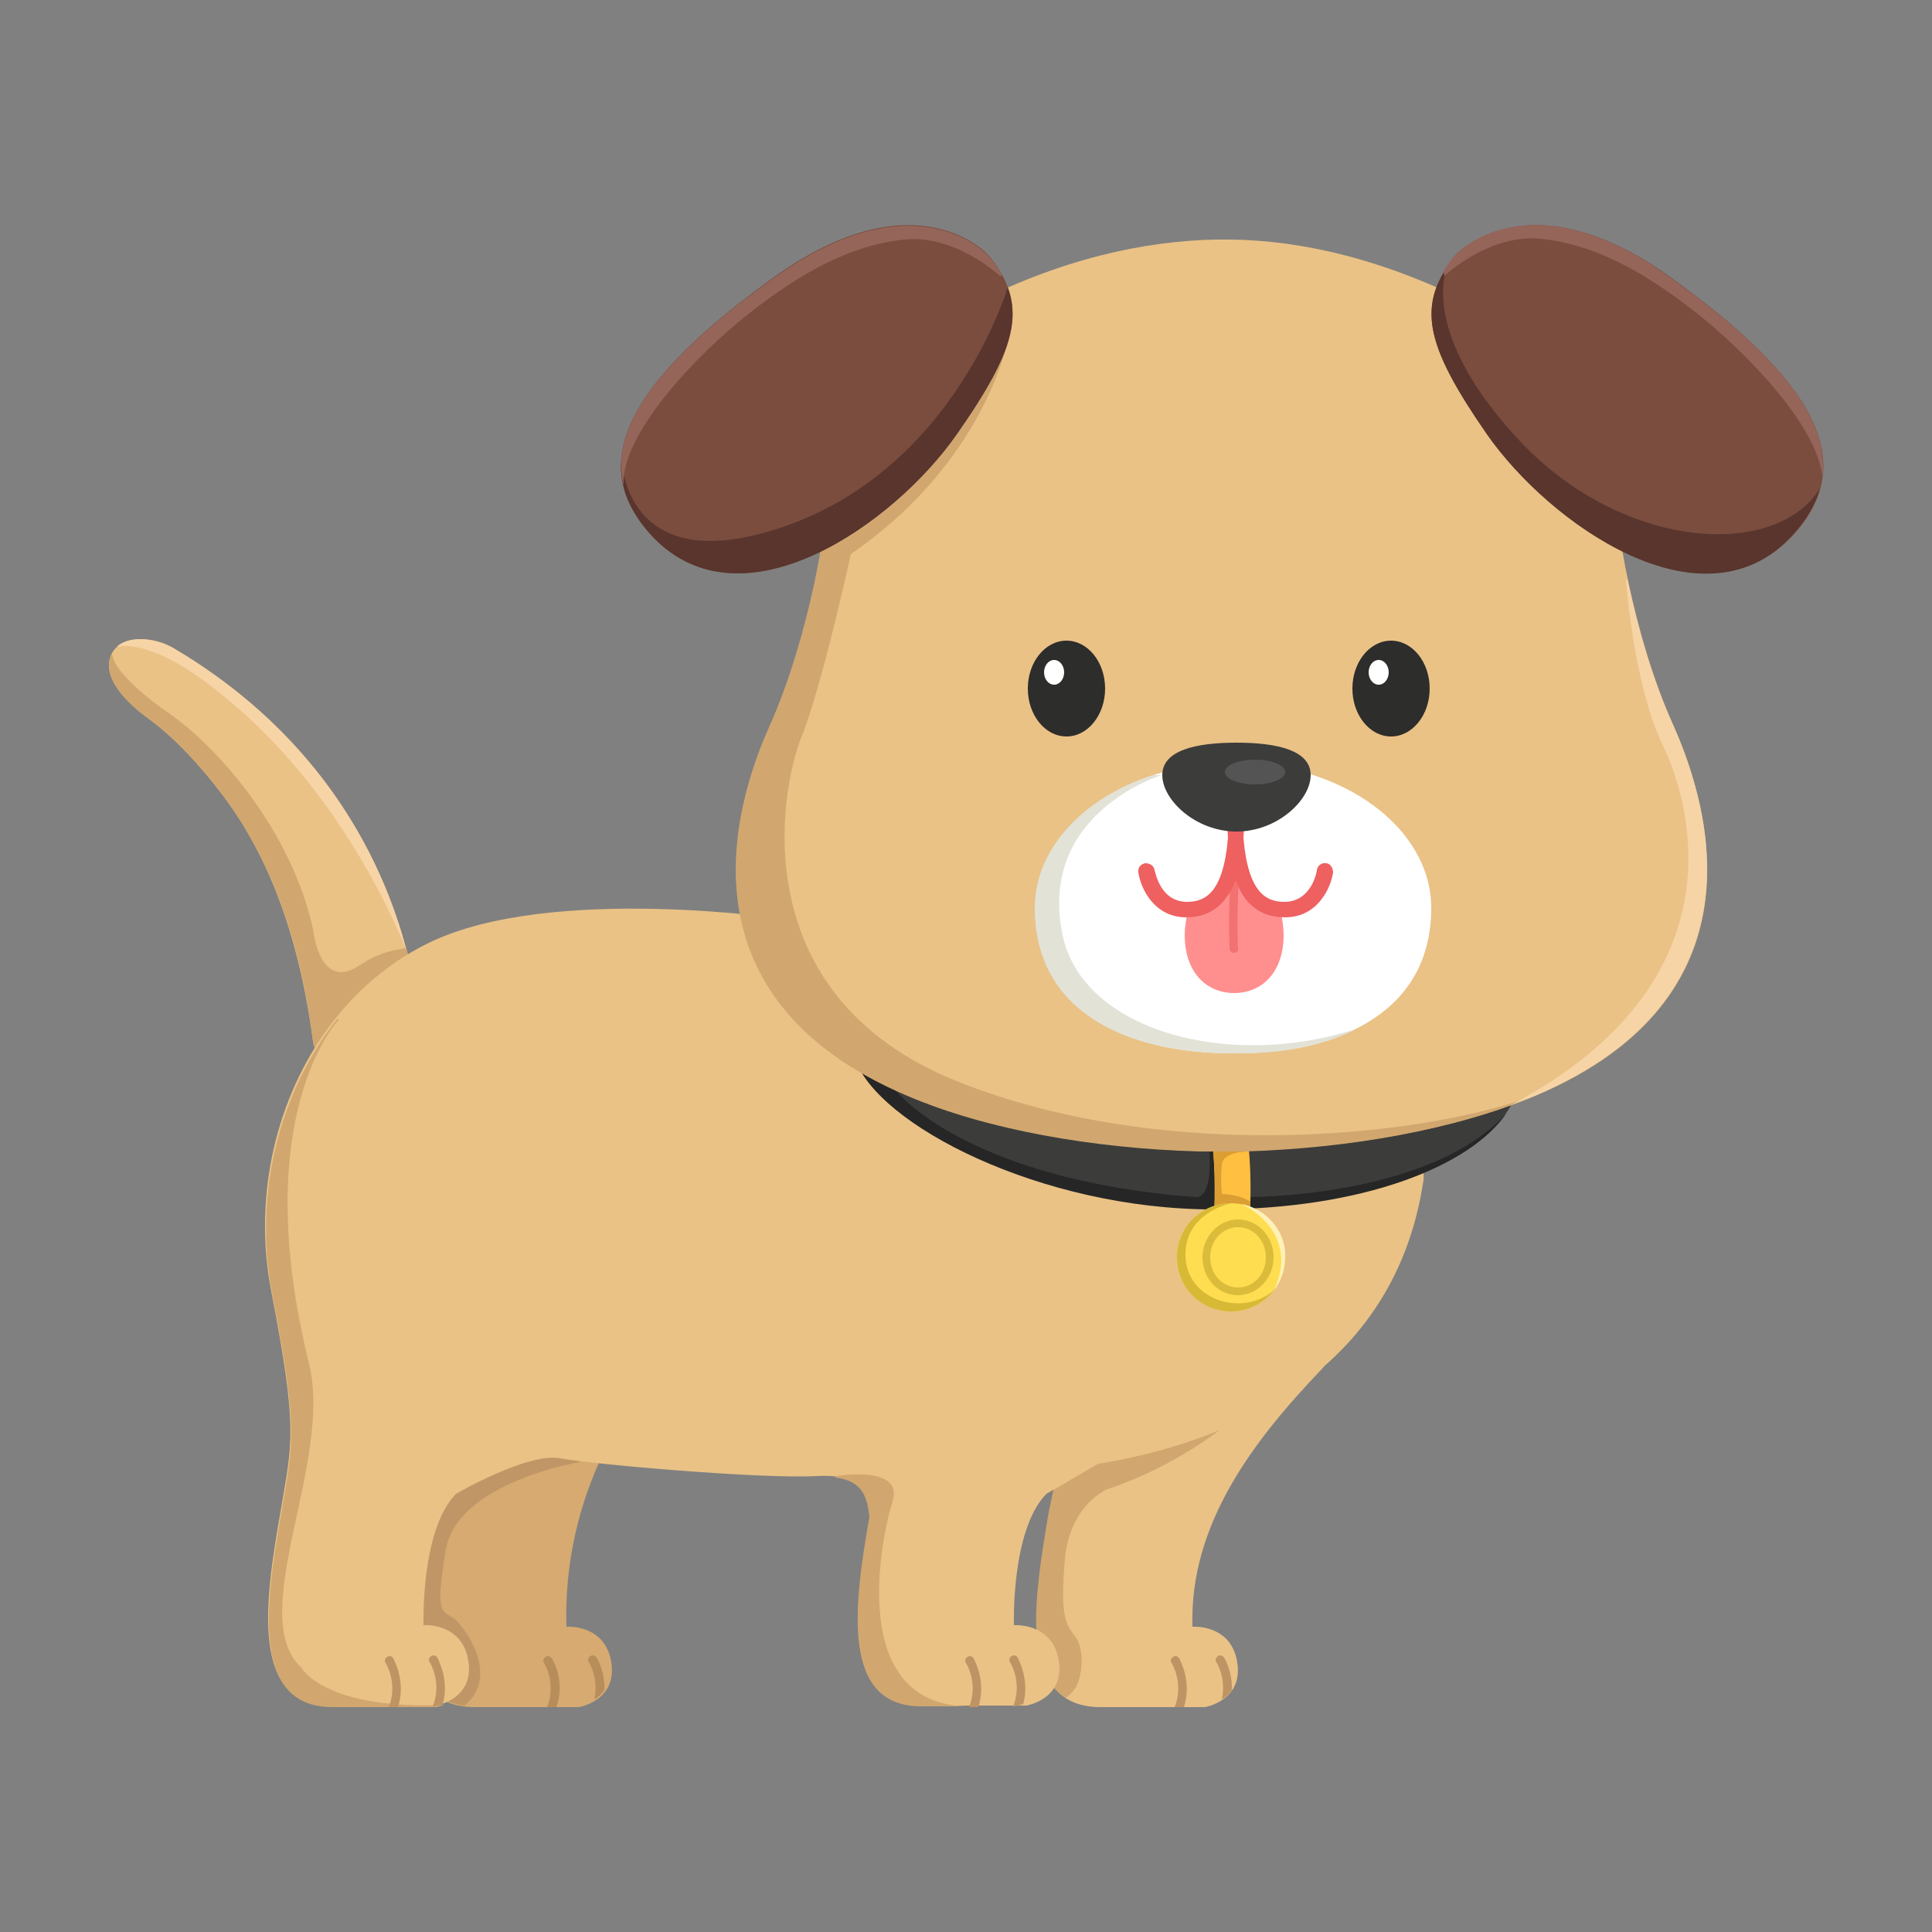 <?xml version="1.0" encoding="utf-8"?>
<!-- Generator: Adobe Illustrator 16.0.0, SVG Export Plug-In . SVG Version: 6.00 Build 0)  -->
<!DOCTYPE svg PUBLIC "-//W3C//DTD SVG 1.1//EN" "http://www.w3.org/Graphics/SVG/1.1/DTD/svg11.dtd">
<svg version="1.1" id="Layer_2" xmlns:x="http://ns.adobe.com/Extensibility/1.0/" xmlns:i="http://ns.adobe.com/AdobeIllustrator/10.0/" xmlns:graph="http://ns.adobe.com/Graphs/1.0/"
	 xmlns="http://www.w3.org/2000/svg" xmlns:xlink="http://www.w3.org/1999/xlink" xmlns:a="http://ns.adobe.com/AdobeSVGViewerExtensions/3.0/"
	 x="0px" y="0px" width="250px" height="250px" viewBox="0 0 250 250" style="enable-background:new 0 0 250 250;"
	 xml:space="preserve">
<rect x="0" y="0" width="250" height="250" fill="#808080" stroke="none"/>
<g>
	<path style="fill:#EAC286;" d="M46.8,138.1c-2.6,0-6-0.8-6.3-3.4c-1.5-11.2-4.7-22.5-11.6-31.7c-2.7-3.6-6.2-7.5-9.8-10.1
		c-2.2-1.6-6.3-5.2-4.6-8.4c1.4-2.5,5.6-2.1,8-0.6c30,17.7,31.6,46.9,31.8,48.3c0.4,2.9-4,5.5-6.8,5.8
		C47.3,138.1,47.1,138.1,46.8,138.1z"/>
	<path style="fill:#D1A76F;" d="M19.1,92.9c3.6,2.6,7.1,6.5,9.8,10.1c6.9,9.2,10.2,20.5,11.6,31.7c0.3,2.1,2.5,3,4.8,3.3l8.6-9
		c-0.2-1.6-0.7-3.8-1.3-6.3c-1.9,0.2-4,0.8-5.9,2.1c-5.4,3.8-6.2-4.6-6.2-4.6C37.6,107.1,27.8,96.4,22,92.4
		c-7.9-5.5-7.5-7.9-7.5-7.9C12.8,87.7,16.9,91.3,19.1,92.9z"/>
	<path style="fill:#F7D4A6;" d="M22.5,83.9c-2.1-1.2-5.5-1.8-7.3-0.3c0,0,0,0.1,0,0.1c0,0,3.8-1.3,12,5c13.2,10,21.2,24.2,25.3,34
		c0,0,0,0,0,0C49.8,112.3,42.4,95.7,22.5,83.9z"/>
</g>
<g>
	<path style="fill:#D6AA70;" d="M63.5,177.5l-5.9,3.6l-2.8,14.7c-2.1,11.9-3.9,25.1,6.6,25.1c12,0,13.5,0,13.5,0s5-0.8,4.2-5.8
		c-0.8-5-5.8-4.6-5.8-4.6c-0.4-13.2,4.6-25.7,13.5-35C92.1,170,63.5,177.5,63.5,177.5z"/>
	<path style="fill:#C19667;" d="M75,189.2c-0.1-5.7-12.1-7.1-18.4-2.8l-1.8,9.3c-2,11.4-3.7,23.9,5.3,25c4.8-3.9-0.2-10.5-1.4-11.3
		c-1.4-1-2.5-0.2-1-8.9S75,189.2,75,189.2z"/>
	<g>
		<path style="fill:#B78D5A;" d="M71.4,214.6c-0.2-0.3-0.5-0.4-0.8-0.2c-0.3,0.2-0.4,0.5-0.2,0.8c0.1,0.1,1.6,2.7,0.4,5.7
			c0.4,0,0.9,0,1.2,0C73.2,217.5,71.5,214.7,71.4,214.6z"/>
		<path style="fill:#B78D5A;" d="M78.2,218.7c0.1-2.3-0.9-4.1-1-4.2c-0.2-0.3-0.5-0.4-0.8-0.2c-0.3,0.2-0.4,0.5-0.2,0.8
			c0.1,0.1,1.3,2.2,0.7,4.8C77.3,219.7,77.8,219.3,78.2,218.7z"/>
	</g>
</g>
<g>
	<path style="fill:#EAC286;" d="M145,178.5l-6.4,2.6l-2.8,14.7c-2.1,11.9-3.9,25.1,6.6,25.1c12,0,13.5,0,13.5,0s5-0.8,4.2-5.8
		c-0.8-5-5.8-4.6-5.8-4.6c-0.4-13.2,7.8-24,16.7-33.3C176.3,171.7,145,178.5,145,178.5z"/>
	<path style="fill:#D1A76F;" d="M143.3,192.7c6.3-2.1,11.4-5.3,14.6-7.7c-5.7,2.4-11.4,3.7-15.8,4.4c-1.5,0.8-3.5,2-5.8,3.4
		l-0.6,2.9c-0.9,5.3-1.8,10.8-1.6,15.3c1.2,0.6,2.4,1.8,2.7,4c0.2,1.4,0,2.5-0.5,3.3c0.4,0.5,1,1,1.6,1.4c0.6-0.4,1-0.9,1.2-1.2
		c1-1.4,1.3-5.2,0-6.8s-1.9-2.9-1.3-10C138.5,194.6,143.3,192.7,143.3,192.7z"/>
	<g>
		<path style="fill:#BF9464;" d="M152.6,214.6c-0.2-0.3-0.5-0.4-0.8-0.2c-0.3,0.2-0.4,0.5-0.2,0.8c0.1,0.1,1.6,2.7,0.4,5.7
			c0.4,0,0.9,0,1.2,0C154.3,217.5,152.6,214.7,152.6,214.6z"/>
		<path style="fill:#BF9464;" d="M159.4,218.7c0.1-2.3-0.9-4.1-1-4.2c-0.2-0.3-0.5-0.4-0.8-0.2c-0.3,0.2-0.4,0.5-0.2,0.8
			c0.1,0.1,1.3,2.2,0.7,4.8C158.5,219.7,159,219.3,159.4,218.7z"/>
	</g>
</g>
<g>
	<path style="fill:#EAC286;" d="M142.1,189.4c13.4-2.2,38.1-9.7,42.1-36.7c0,0,2.3-11.2-36.7-25.3c-12.5-4.5-45.3-8.4-45.3-8.4
		s-30.9-4.7-46.7,3c-15.8,7.7-23.9,27-20.4,45.1c3.5,18.1,2.7,19.5,1.2,28.5c-2.1,11.9-3.9,25.1,6.6,25.1c12,0,13.5,0,13.5,0
		s5-0.8,4.2-5.8c-0.8-5-5.8-4.6-5.8-4.6s-0.4-12.3,4.2-17c0,0,9.3-5.4,13.5-4.6c4.2,0.8,26.2,2.7,33.2,2.3c5.3-0.3,6.6,1.7,6.9,5.2
		c-2.1,11.8-3.6,24.5,6.7,24.5c12,0,13.5,0,13.5,0s5-0.8,4.2-5.8c-0.8-5-5.8-4.6-5.8-4.6s-0.4-12.3,4.2-17
		C138.2,191.7,140.4,190.4,142.1,189.4z"/>
	<path style="fill:#D1A76F;" d="M39,215.8c-7.3-6.8,4.1-26.6,1-39.3c-8-32.3,3.8-44.5,3.8-44.5s0-0.1-0.1-0.2
		c-7.6,9.5-10.9,22.8-8.5,35.5c3.5,18.1,2.7,19.5,1.2,28.5c-2.1,11.9-3.9,25.1,6.6,25.1c12,0,13.5,0,13.5,0s0.4-0.1,1-0.3
		C42,221.3,39,215.8,39,215.8z"/>
	<path style="fill:#D1A76F;" d="M115.5,194.3c1.5-4.8-7.3-3.3-7.3-3.3c0,0.1-0.1,0.1-0.1,0.2c3.3,0.4,4.1,2.2,4.4,5.1
		c-2.1,11.8-3.6,24.5,6.7,24.5c2.5,0,4.5,0,6.2,0l0,0C109.5,220.7,114,199,115.5,194.3z"/>
	<g>
		<path style="fill:#BF9464;" d="M50.9,214.6c-0.2-0.3-0.5-0.4-0.8-0.2c-0.3,0.2-0.4,0.5-0.2,0.8c0.1,0.1,1.6,2.7,0.4,5.7
			c0.4,0,0.9,0,1.2,0C52.6,217.5,50.9,214.7,50.9,214.6z"/>
		<path style="fill:#BF9464;" d="M56.3,220.8c0,0,0.4-0.1,1-0.3c0.9-3.2-0.7-5.9-0.7-6c-0.2-0.3-0.5-0.4-0.8-0.2
			c-0.3,0.2-0.4,0.5-0.2,0.8c0.1,0.1,1.6,2.7,0.4,5.7C56.3,220.8,56.3,220.8,56.3,220.8z"/>
	</g>
	<g>
		<path style="fill:#BF9464;" d="M126,214.6c-0.2-0.3-0.5-0.4-0.8-0.2c-0.3,0.2-0.4,0.5-0.2,0.8c0.1,0.1,1.6,2.7,0.4,5.7
			c0.4,0,0.9,0,1.2,0C127.7,217.5,126,214.7,126,214.6z"/>
		<path style="fill:#BF9464;" d="M131.4,220.8c0,0,0.4-0.1,1-0.3c0.9-3.2-0.7-5.9-0.7-6c-0.2-0.3-0.5-0.4-0.8-0.2
			c-0.3,0.2-0.4,0.5-0.2,0.8c0.1,0.1,1.6,2.7,0.4,5.7C131.4,220.8,131.4,220.8,131.4,220.8z"/>
	</g>
	<g>
		<path style="fill:#3C3C3B;" d="M196.6,139c0,8.8-15.5,17.4-39.5,17.4c-24,0-46.8-12.6-46.8-21.4s19.5-8.2,43.5-8.2
			C177.8,126.7,196.6,130.2,196.6,139z"/>
		<path style="fill:#262626;" d="M110.6,136.9c2.8,8.6,24.1,19.6,46.5,19.6c19.3,0,33.1-5.6,37.8-12.4
			c-10.1,11.1-33.9,10.8-33.9,10.8l-1.3-6.9l-3.2,1.1c0.4,6.5-1.9,5.8-1.9,5.8c-29.8-2.3-38.7-13.8-38.7-13.8l0.2-4.6L110.6,136.9z"
			/>
		<path style="fill:#FFBF40;" d="M159.3,161.5c-0.1,0-0.1,0-0.2,0c-1.3-0.1-2.2-1.2-2.1-2.5c0.4-5.7,0-9.7,0-9.7
			c-0.2-1.3,0.8-2.4,2-2.6c1.3-0.2,2.4,0.8,2.6,2c0,0.2,0.5,4.4,0,10.6C161.5,160.5,160.5,161.5,159.3,161.5z"/>
		<path style="fill:#DB9E33;" d="M161.6,159.4C161.6,159.4,161.6,159.3,161.6,159.4c0.1-1.5,0.2-2.7,0.2-3.9c-1.5-1-3.7-1-3.7-1
			s-0.2-2,0-3.8c0.1-1.5,2.7-1.7,3.5-1.7c0-0.2,0-0.3,0-0.3c0-0.1,0-0.1,0-0.2c-0.7-0.5-2.4-0.7-4.2-0.8c-0.3,0.4-0.4,1-0.4,1.5
			c0,0,0.5,4,0,9.7c0,0.2,0,0.4,0.1,0.7l3.4,0.4C160.4,160,161,159.8,161.6,159.4z"/>
		<circle style="fill:#FFDD50;" cx="159.3" cy="162.7" r="7"/>
		<path style="fill:#D8B936;" d="M159.3,155.7c-3.9,0-7,3.1-7,7s3.1,7,7,7c2.3,0,4.3-1.1,5.6-2.8l0,0c-4,3.6-11.3,1.4-11.5-4.3
			S159.3,155.7,159.3,155.7z"/>
		<g>
			<path style="fill:#DBBC3A;" d="M160.2,167.6c-2.6,0-4.6-2.2-4.6-4.9s2.1-4.9,4.6-4.9c2.6,0,4.6,2.2,4.6,4.9
				S162.7,167.6,160.2,167.6z M160.2,158.8c-2,0-3.6,1.7-3.6,3.9s1.6,3.9,3.6,3.9c2,0,3.6-1.7,3.6-3.9S162.2,158.8,160.2,158.8z"/>
		</g>
		<path style="fill:#FFF1B8;" d="M160.7,155.8c1.4,0.7,7.3,4.1,4.2,11.1l0,0c0.9-1.2,1.4-2.7,1.4-4.3
			C166.4,159.3,163.9,156.5,160.7,155.8z"/>
	</g>
</g>
<g>
	<g>
		<path style="fill:#EAC286;" d="M216.5,93.8c-5-11.1-7.8-26.7-7.6-32.9c0.2-6.1-17.5-21.1-17.5-21.1c-12.4-6.4-23.2-8.7-32.2-8.8
			c0,0,0,0,0,0c-0.3,0-0.7,0-1,0s-0.7,0-1,0c0,0,0,0,0,0c-9,0.2-19.9,2.4-32.2,8.8c0,0-17.7,15-17.5,21.1c0.2,6.1-2.6,21.7-7.6,32.9
			c-5,11.1-11.7,35.4,17.8,47.9c10.3,4.4,24,6.8,37.7,7.2v0c1,0,1.9,0,2.9,0c0,0,0,0,0,0c0,0,0,0,0,0c1,0,1.9,0,2.9,0v0
			c13.7-0.4,27.3-2.8,37.7-7.2C228.2,129.2,221.5,105,216.5,93.8z"/>
		<path style="fill:#D1A76F;" d="M123.8,139.9c-27.8-11.2-22.8-37.8-20.1-44.5s6.4-23.7,6.4-23.7c18.4-12.7,20.7-29.3,20.7-29.3
			c-2.5-1.5-5.1-1.7-7.7-1.1c-4.4,3.9-16,14.7-15.9,19.7c0.2,6.1-2.6,21.7-7.6,32.9c-5,11.1-11.7,35.4,17.8,47.9
			c10.3,4.4,24,6.8,37.7,7.2v0c1,0,1.9,0,2.9,0c0,0,0,0,0,0c0,0,0,0,0,0c1,0,1.9,0,2.9,0v0c13.7-0.4,27.3-2.8,37.7-7.2
			c0.7-0.3,1.4-0.6,2.1-0.9C186.8,147,151.5,151,123.8,139.9z"/>
		<path style="fill:#F7D4A6;" d="M216.5,93.8c-2.6-5.7-4.6-12.6-5.9-18.8c-0.1,0-0.2,0-0.2,0s1,13.8,4.8,21.5
			c3.7,7.7,10.2,30.7-19.7,46.5c1.1-0.4,2.1-0.8,3.1-1.2C228.2,129.2,221.5,105,216.5,93.8z"/>
	</g>
	<g>
		<path style="fill:#7A4D3F;" d="M127.9,33c0,0-9.3-10.4-27.8,2.9c-18.5,13.3-24.7,24-15.6,33.6c11.6,12.1,31.2-1.7,39.3-13.3
			C131.9,44.6,133.1,39.4,127.9,33z"/>
		<path style="fill:#59352D;" d="M99,68.9c-16.1,4.5-18.3-6.1-18.6-9.4c-0.3,3.5,1.1,6.8,4.1,10c11.6,12.1,31.2-1.7,39.3-13.3
			c6.3-9,8.4-14.1,6.6-19C130.2,37.8,122.8,62.3,99,68.9z"/>
		<path style="fill:#96655A;" d="M129.5,35.8l0.1-0.3c-0.5-0.8-1-1.6-1.7-2.4c0,0-9.3-10.4-27.8,2.9C85.7,46.3,78.8,55,80.7,62.9
			c-0.5-6.6,9.5-17.1,16.3-22.4c7-5.5,13.3-8.8,20-9.5S129.5,35.8,129.5,35.8z"/>
	</g>
	<g>
		<path style="fill:#7A4D3F;" d="M188.4,33c0,0,9.3-10.4,27.8,2.9s24.7,24,15.6,33.6c-11.6,12.1-31.2-1.7-39.3-13.3
			C184.3,44.6,183.2,39.4,188.4,33z"/>
		<path style="fill:#59352D;" d="M196.6,57c-12.8-13.7-9.6-21.9-9.3-22.5c-3.9,5.7-2.3,11,5.1,21.7c8.1,11.6,27.8,25.5,39.3,13.3
			c2-2.1,3.2-4.2,3.8-6.3C229.8,72.4,210,71.3,196.6,57z"/>
		<path style="fill:#96655A;" d="M235.8,61.7c1-7.6-6-16-19.7-25.8c-18.5-13.3-27.8-2.9-27.8-2.9c-0.6,0.7-1.1,1.4-1.5,2.1l0.1,0.6
			c0,0,5.8-5.5,12.5-4.8s13,4,20,9.5C225.9,45.5,235.2,55.1,235.8,61.7z"/>
	</g>
	<g>
		<path style="fill:#FFFFFF;" d="M185.2,117.5c0,13.2-11.5,18.8-25.6,18.8s-25.6-5.6-25.6-18.8c0-10.4,11.5-18.8,25.6-18.8
			S185.2,107.1,185.2,117.5z"/>
		<path style="fill:#E2E2D7;" d="M175.6,133.1c-16.3,5.4-35.5,0.4-38.1-12.1c-3.3-15.8,12.8-20.7,12.8-20.7c-0.4,0-0.7,0-1.1,0
			c-9,2.9-15.3,9.5-15.3,17.2c0,13.2,11.5,18.8,25.6,18.8C165.7,136.4,171.2,135.4,175.6,133.1z"/>
	</g>
	<g>
		<path style="fill:#FF8F8F;" d="M159.7,111.1c-1.7,5.3-4.1,6.6-6,6.8c-0.2,1-0.4,2-0.4,3.1c0,4.8,2.8,7.5,6.4,7.5s6.4-2.7,6.4-7.5
			c0-1.1-0.2-2.2-0.4-3.3C161.5,117.4,159.7,111.1,159.7,111.1z"/>
		<path style="fill:#F27272;" d="M159.7,123.3c-0.3,0-0.6-0.2-0.6-0.6c-0.2-4,0.1-8.9,0.1-8.9c0-0.3,0.3-0.5,0.6-0.5
			c0.3,0,0.6,0.3,0.5,0.6c0,0-0.3,4.9-0.1,8.8C160.3,123,160,123.3,159.7,123.3C159.7,123.3,159.7,123.3,159.7,123.3z"/>
		<path style="fill:#EF6060;" d="M171.6,111.7c-0.6-0.1-1.1,0.3-1.2,0.9c0,0.2-0.7,4.1-4.2,4.1c-2.3,0-4.7-1.1-5.3-8.3
			c0.1-1.2,0.1-2.5,0.1-3.7c0-0.6-0.5-1-1-1c0,0-0.1,0-0.1,0c0,0-0.1,0-0.1,0c-0.6,0-1,0.5-1,1c0,1.2,0,2.5,0.1,3.7
			c-0.6,7.2-3,8.3-5.3,8.3c-3.5,0-4.1-3.9-4.2-4.1c-0.1-0.6-0.6-0.9-1.2-0.9c-0.6,0.1-1,0.6-0.9,1.2c0.3,2,2,5.8,6.2,5.8
			c3.4,0,5.3-2,6.4-4.8c1,2.8,2.9,4.8,6.4,4.8c4.2,0,5.9-3.8,6.2-5.8C172.5,112.3,172.1,111.7,171.6,111.7z"/>
	</g>
	<g>
		<path style="fill:#3C3C3B;" d="M169.6,100.3c0,3.2-4.3,7.3-9.6,7.3s-9.6-4.1-9.6-7.3s4.3-4.2,9.6-4.2S169.6,97.1,169.6,100.3z"/>
		<ellipse style="fill:#545454;" cx="162.4" cy="99.9" rx="3.9" ry="1.6"/>
	</g>
	<g>
		<g>
			<ellipse style="fill:#2D2D2B;" cx="138" cy="89.1" rx="5" ry="6.2"/>
			<ellipse style="fill:#FFFFFF;" cx="136.4" cy="87" rx="1.3" ry="1.6"/>
		</g>
		<g>
			<ellipse style="fill:#2D2D2B;" cx="180" cy="89.1" rx="5" ry="6.2"/>
			<ellipse style="fill:#FFFFFF;" cx="178.4" cy="87" rx="1.3" ry="1.6"/>
		</g>
	</g>
</g>
</svg>
